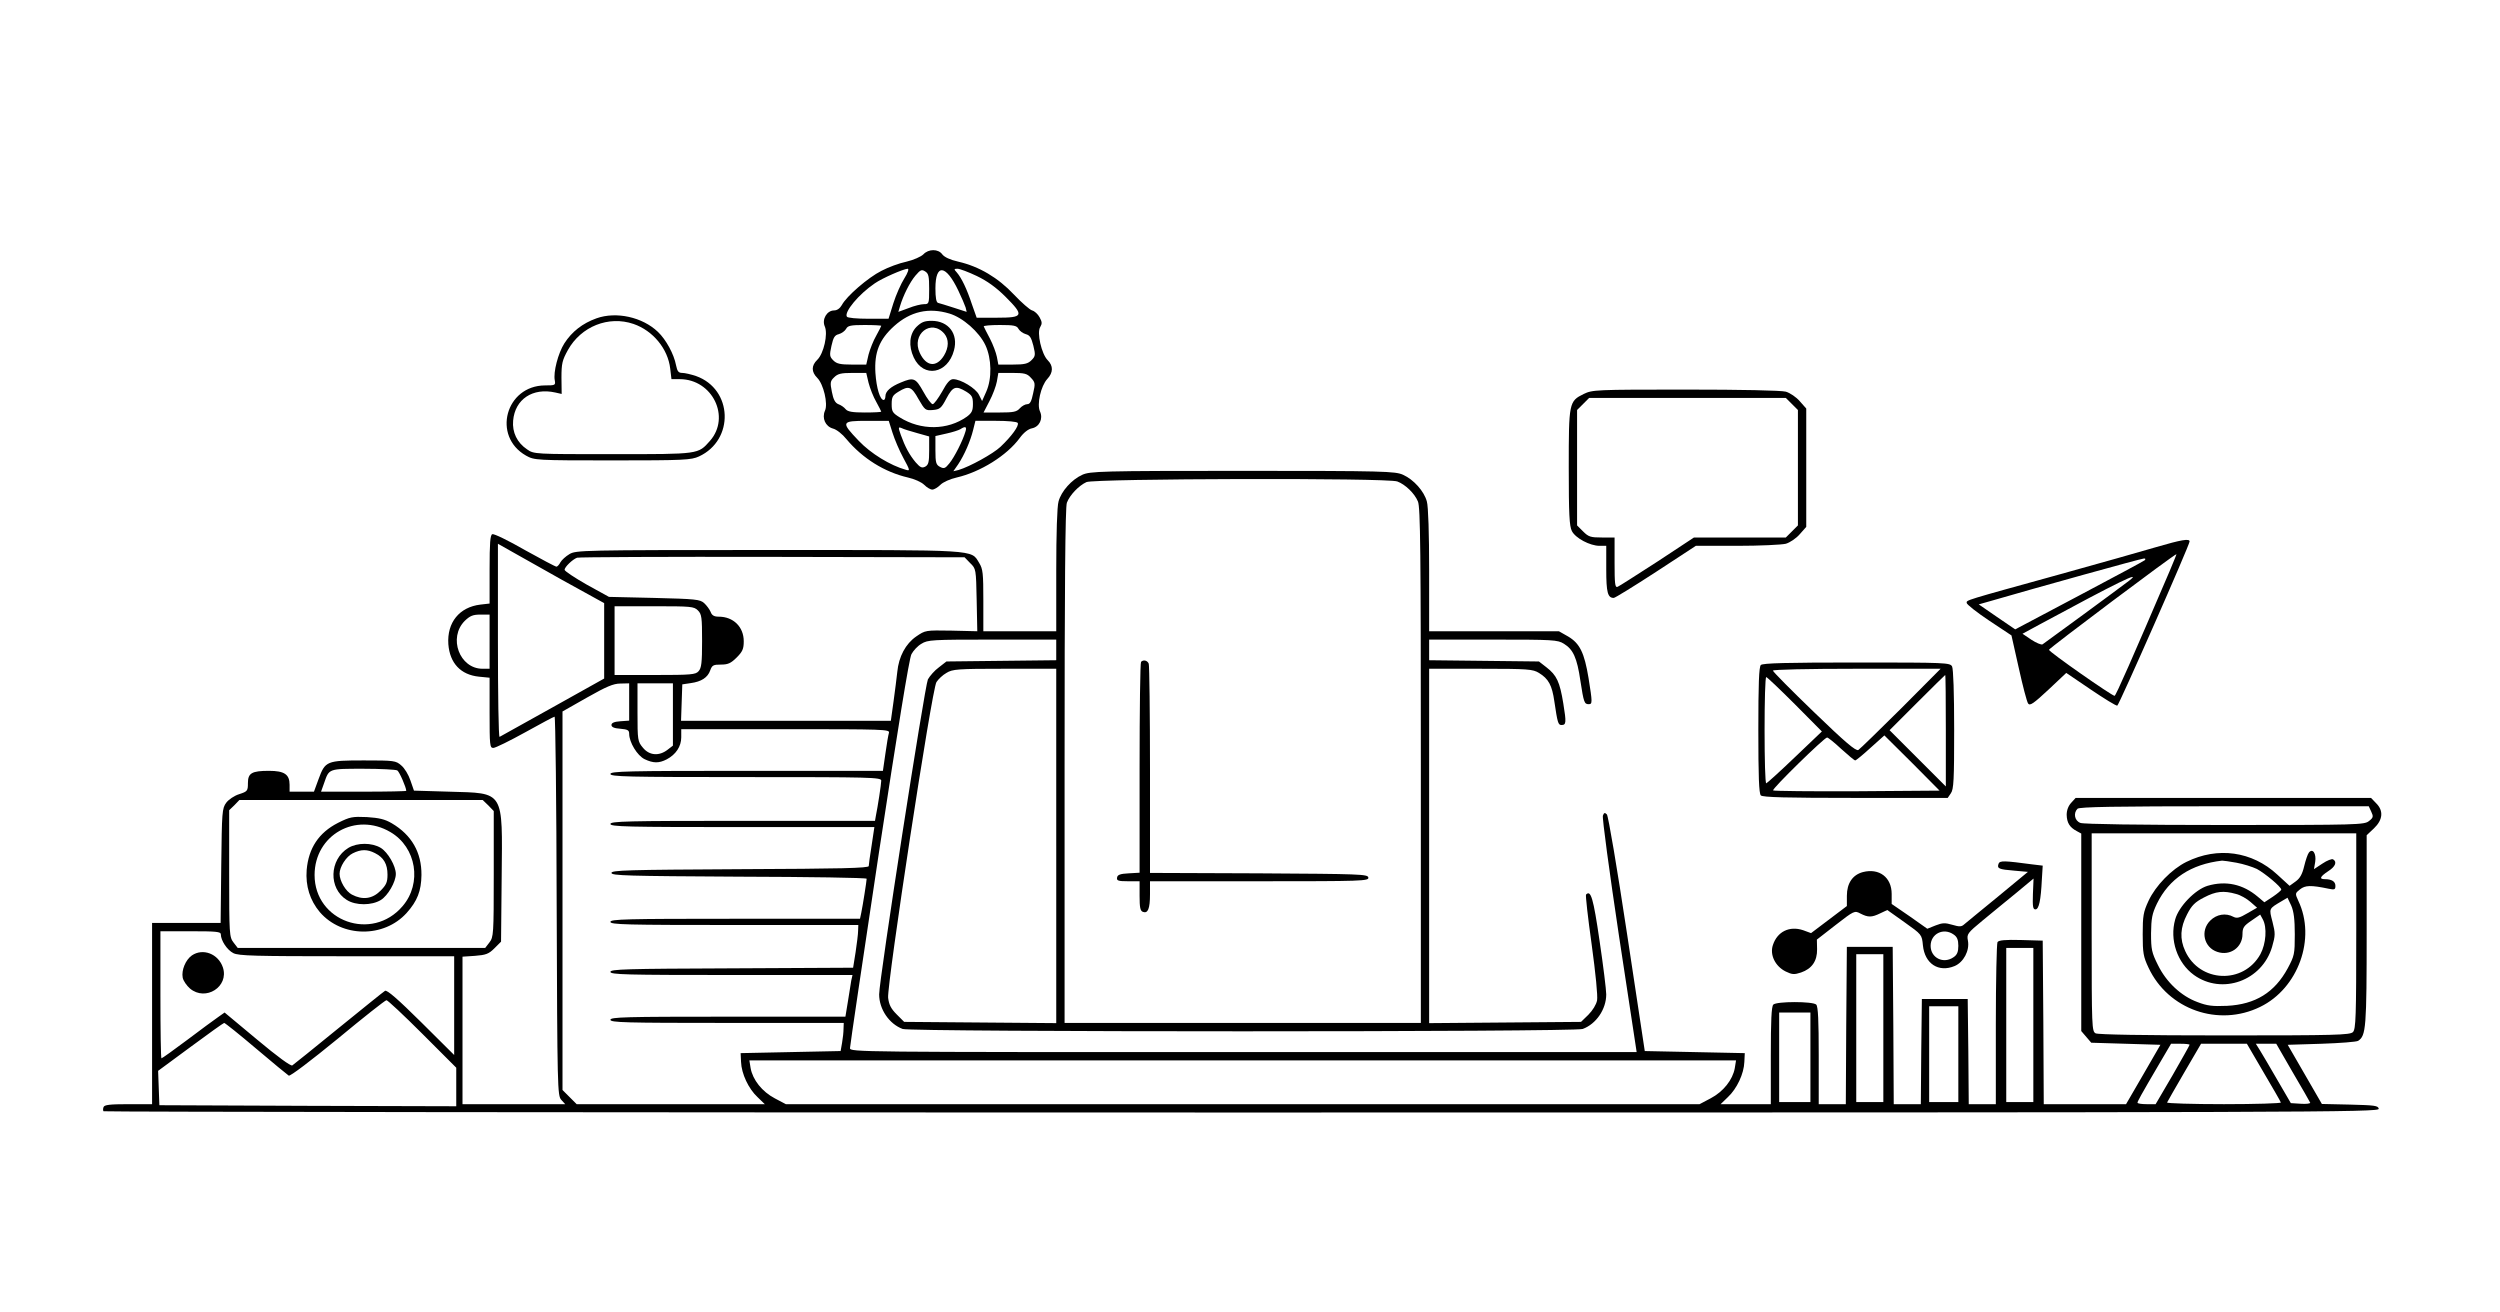 <?xml version="1.0" standalone="no"?>
<!DOCTYPE svg PUBLIC "-//W3C//DTD SVG 20010904//EN"
 "http://www.w3.org/TR/2001/REC-SVG-20010904/DTD/svg10.dtd">
<svg version="1.0" xmlns="http://www.w3.org/2000/svg"
 width="1200pt" height="630pt" viewBox="0 0 1200 630"
 preserveAspectRatio="xMidYMid meet">
<g transform="translate(0,630) scale(0.1,-0.1)"
fill="#000000" stroke="none">
<path d="M4432 5079 c-11 -11 -47 -27 -81 -35 -34 -7 -88 -27 -120 -44 -64
-32 -168 -122 -190 -164 -9 -16 -23 -26 -37 -26 -35 0 -60 -43 -45 -77 16 -36
-5 -130 -36 -160 -29 -28 -29 -58 0 -87 30 -30 52 -124 37 -157 -16 -36 2 -76
38 -86 17 -4 46 -27 65 -51 78 -93 183 -158 295 -184 31 -7 65 -22 78 -35 13
-13 30 -23 39 -23 9 0 26 10 39 23 13 13 47 28 78 35 113 26 241 105 303 190
18 25 41 43 58 46 36 7 55 46 39 81 -16 34 4 122 35 156 29 31 29 63 2 90 -30
30 -53 133 -36 159 10 17 9 25 -3 47 -8 15 -24 30 -36 33 -11 3 -50 37 -87 76
-76 81 -167 135 -267 158 -40 9 -67 22 -77 35 -19 27 -66 27 -91 0z m-91 -115
c-16 -25 -40 -79 -53 -120 l-23 -74 -97 0 c-55 0 -100 4 -103 10 -14 22 57
108 134 160 36 25 137 69 158 70 7 0 1 -19 -16 -46z m119 -51 c0 -71 -1 -73
-25 -73 -14 0 -47 -8 -74 -19 l-49 -18 8 27 c15 51 47 115 74 147 24 28 30 31
47 20 16 -10 19 -23 19 -84z m140 -8 c16 -33 31 -69 35 -81 l5 -21 -62 20
c-35 11 -69 22 -75 23 -9 2 -13 25 -13 70 0 120 50 115 110 -11z m89 70 c50
-24 93 -55 138 -100 90 -90 86 -100 -41 -100 l-98 0 -23 65 c-24 73 -50 127
-73 153 -14 15 -13 17 4 17 11 0 53 -16 93 -35z m-132 -180 c64 -19 143 -88
173 -152 30 -64 32 -160 4 -223 l-20 -45 -15 30 c-15 31 -87 75 -124 75 -15 0
-30 -17 -53 -60 -19 -33 -39 -60 -45 -60 -7 0 -27 27 -45 60 -37 66 -46 70
-108 44 -49 -20 -74 -42 -74 -66 0 -10 -4 -18 -8 -18 -18 0 -35 57 -40 130 -6
99 19 161 90 225 78 70 165 90 265 60z m-327 -59 c0 -2 -11 -23 -24 -47 -14
-24 -30 -65 -37 -91 l-11 -48 -69 0 c-56 0 -73 4 -89 20 -18 18 -19 25 -9 70
9 40 15 51 35 56 14 4 29 15 35 25 8 16 22 19 89 19 44 0 80 -2 80 -4z m659
-15 c6 -10 21 -21 35 -25 19 -5 26 -16 36 -55 11 -45 10 -51 -9 -70 -17 -17
-33 -21 -90 -21 l-69 0 -7 37 c-4 20 -19 60 -33 87 -15 28 -28 54 -30 59 -2 4
33 7 77 7 68 0 82 -3 90 -19z m-720 -258 c7 -27 23 -68 37 -92 13 -24 24 -45
24 -47 0 -2 -35 -4 -79 -4 -60 0 -82 4 -92 16 -7 9 -23 20 -35 24 -15 6 -24
22 -31 59 -9 44 -8 52 11 70 17 17 33 21 87 21 l67 0 11 -47z m779 24 c21 -22
22 -28 11 -75 -8 -39 -15 -52 -28 -52 -10 0 -26 -9 -36 -20 -15 -17 -31 -20
-96 -20 l-78 0 28 54 c16 30 32 73 36 95 l7 41 67 0 c58 0 71 -3 89 -23z
m-539 -103 c31 -53 33 -55 69 -52 33 3 40 8 65 56 31 58 45 62 95 32 27 -17
32 -25 32 -59 0 -32 -5 -43 -29 -61 -93 -66 -221 -67 -323 -3 -34 21 -38 28
-38 63 0 35 5 43 33 60 49 30 62 26 96 -36z m-125 -161 c10 -32 33 -86 52
-121 33 -61 33 -63 12 -57 -75 21 -168 78 -226 139 -87 91 -85 96 41 96 l103
0 18 -57z m601 47 c8 -13 -29 -64 -83 -115 -35 -33 -147 -95 -201 -111 l-25
-6 23 33 c30 45 59 112 72 165 l11 44 99 0 c57 0 100 -4 104 -10z m-482 -49
l57 -16 0 -67 c0 -56 -3 -69 -19 -78 -16 -8 -24 -4 -46 21 -30 36 -51 75 -71
131 -13 37 -13 40 4 33 9 -5 43 -15 75 -24z m231 7 c-12 -42 -53 -123 -77
-152 -20 -25 -26 -27 -45 -17 -19 10 -22 20 -22 80 l0 68 53 12 c28 6 59 16
67 21 24 16 32 12 24 -12z"/>
<path d="M4399 4731 c-34 -35 -39 -91 -13 -147 47 -100 163 -79 193 34 22 79
-26 142 -107 142 -35 0 -49 -6 -73 -29z m134 -33 c22 -27 22 -65 -2 -105 -36
-58 -85 -53 -116 13 -42 89 55 166 118 92z"/>
<path d="M2863 4772 c-67 -24 -118 -64 -154 -120 -30 -47 -54 -139 -46 -178 4
-23 2 -24 -47 -24 -189 -1 -255 -244 -91 -337 40 -22 45 -23 415 -23 344 0
378 2 415 19 171 79 163 323 -14 386 -24 8 -54 15 -66 15 -18 0 -24 7 -30 37
-10 53 -48 123 -87 160 -74 71 -200 99 -295 65z m178 -27 c93 -32 165 -119
176 -214 l6 -51 41 0 c156 -1 244 -182 144 -296 -58 -65 -48 -64 -466 -64
-377 0 -379 0 -412 23 -48 32 -72 82 -67 138 9 103 94 159 202 135 l31 -7 -1
78 c0 69 4 84 31 133 63 113 195 166 315 125z"/>
<path d="M7602 4409 c-71 -35 -72 -41 -72 -354 0 -223 3 -281 15 -304 17 -34
87 -71 133 -71 l32 0 0 -113 c0 -111 7 -137 36 -137 6 0 97 56 203 125 l191
125 198 0 c108 0 214 5 234 10 20 6 50 26 67 46 l31 35 0 284 0 284 -31 35
c-17 20 -47 40 -67 46 -23 6 -211 10 -482 10 -433 0 -446 -1 -488 -21z m999
-48 l29 -29 0 -277 0 -277 -29 -29 -29 -29 -221 0 -220 0 -176 -116 c-98 -63
-183 -118 -191 -121 -12 -4 -14 16 -14 116 l0 121 -61 0 c-54 0 -64 3 -90 29
l-29 29 0 277 0 277 29 29 29 29 472 0 472 0 29 -29z"/>
<path d="M5195 4021 c-51 -23 -101 -79 -114 -128 -7 -23 -11 -157 -11 -330 l0
-293 -175 0 -175 0 0 148 c0 130 -2 151 -20 180 -40 65 4 62 -1012 62 -896 0
-924 -1 -955 -20 -17 -10 -37 -28 -43 -39 -6 -12 -15 -21 -19 -21 -5 0 -73 36
-152 80 -78 45 -148 79 -156 76 -10 -4 -13 -42 -13 -169 l0 -164 -44 -5 c-101
-12 -161 -86 -154 -190 7 -91 59 -147 147 -156 l51 -5 0 -168 c0 -157 1 -169
18 -169 10 0 79 34 153 75 74 41 137 75 141 75 4 0 9 -409 10 -909 3 -878 4
-910 22 -930 l19 -21 -246 0 -247 0 0 354 0 354 60 4 c52 4 66 9 93 36 l32 32
3 310 c4 420 15 402 -252 410 l-169 5 -17 49 c-9 27 -28 59 -44 72 -26 23 -34
24 -179 24 -180 0 -186 -3 -218 -90 l-22 -60 -58 0 -59 0 0 33 c0 50 -25 67
-99 67 -83 0 -101 -11 -101 -59 0 -37 -2 -40 -42 -53 -23 -7 -51 -26 -62 -41
-20 -27 -21 -43 -24 -303 l-3 -274 -164 0 -165 0 0 -435 0 -435 -114 0 c-88 0
-115 -3 -119 -14 -3 -8 -3 -17 0 -20 4 -3 2463 -6 5465 -6 5194 0 5459 1 5456
18 -3 15 -19 17 -138 20 l-135 3 -82 142 -82 142 162 5 c89 3 168 9 176 14 38
25 41 60 41 531 l0 456 35 33 c43 41 47 85 10 121 l-24 25 -709 0 -709 0 -21
-23 c-14 -15 -22 -36 -22 -58 1 -38 14 -60 48 -78 l22 -12 0 -474 0 -474 24
-28 24 -28 166 -5 166 -5 -82 -142 -83 -143 -197 0 -198 0 -2 392 -3 393 -104
3 c-77 2 -107 -1 -113 -10 -4 -7 -8 -185 -8 -395 l0 -383 -65 0 -65 0 -2 253
-3 252 -110 0 -110 0 -3 -252 -2 -253 -65 0 -65 0 -2 377 -3 378 -110 0 -110
0 -3 -377 -2 -378 -65 0 -65 0 0 233 c0 168 -3 236 -12 245 -16 16 -190 16
-206 0 -9 -9 -12 -77 -12 -245 l0 -233 -121 0 -120 0 35 34 c43 40 77 112 79
169 l2 42 -240 5 -240 5 -85 562 c-48 317 -90 567 -97 574 -10 10 -14 8 -19
-6 -4 -10 31 -269 77 -576 l85 -559 -1888 0 c-1860 0 -1888 0 -1888 19 0 11
63 434 139 939 89 583 145 932 156 952 9 17 30 40 48 50 30 19 52 20 340 20
l307 0 0 -50 0 -49 -263 -3 -264 -3 -36 -28 c-21 -15 -44 -42 -53 -58 -15 -31
-234 -1440 -234 -1512 0 -71 48 -142 113 -166 40 -15 3224 -15 3264 0 65 24
113 95 113 166 0 21 -14 136 -32 257 -30 206 -42 246 -65 222 -3 -3 9 -111 27
-239 19 -139 30 -248 26 -269 -4 -20 -21 -48 -42 -69 l-35 -34 -365 -3 -364
-3 0 851 0 850 248 0 c227 0 250 -2 279 -20 46 -28 63 -59 74 -137 15 -101 18
-113 34 -113 23 0 24 11 9 103 -17 105 -32 136 -81 174 l-36 28 -264 3 -263 3
0 49 0 50 308 0 c287 0 309 -1 339 -20 44 -27 63 -67 79 -178 16 -104 19 -112
40 -112 18 0 18 8 -1 126 -20 121 -42 166 -98 199 l-44 25 -311 0 -312 0 0
293 c0 173 -4 307 -11 330 -13 49 -63 105 -114 128 -38 17 -85 19 -770 19
-685 0 -732 -2 -770 -19z m1512 -32 c38 -14 83 -57 99 -96 12 -27 14 -241 14
-1268 l0 -1235 -855 0 -855 0 0 1234 c0 848 3 1244 11 1263 14 37 57 82 94 99
39 17 1446 21 1492 3z m-4010 -472 l203 -112 0 -181 0 -181 -247 -138 c-137
-76 -251 -140 -255 -142 -5 -2 -8 205 -8 462 l0 465 53 -30 c28 -16 143 -81
254 -143z m1960 80 c28 -27 28 -29 31 -177 l3 -150 -124 3 c-125 2 -125 2
-169 -28 -51 -35 -84 -97 -91 -170 -3 -27 -11 -92 -18 -142 l-13 -93 -503 0
-504 0 3 88 3 87 40 6 c52 7 82 27 94 61 9 25 15 28 51 28 34 0 48 6 76 34 28
28 34 41 34 78 0 69 -50 118 -120 118 -22 0 -33 6 -39 23 -5 12 -19 31 -31 42
-20 18 -40 20 -240 25 l-217 5 -107 59 c-58 33 -106 65 -106 71 0 13 38 50 60
58 8 3 430 5 937 4 l923 -2 27 -28z m-1307 -227 c18 -18 20 -33 20 -147 0
-104 -3 -130 -17 -145 -14 -16 -35 -18 -210 -18 l-193 0 0 165 0 165 190 0
c177 0 191 -1 210 -20z m-1000 -150 l0 -130 -34 0 c-110 0 -166 149 -85 230
25 24 39 30 75 30 l44 0 0 -130z m2720 -980 l0 -851 -365 3 -365 3 -36 36
c-28 28 -37 47 -41 80 -6 64 210 1483 232 1515 9 14 30 34 48 44 29 18 52 20
280 20 l247 0 0 -850z m-2050 691 l0 -90 -42 -3 c-30 -2 -43 -8 -43 -18 0 -10
13 -16 43 -18 35 -3 42 -7 42 -24 0 -41 39 -105 74 -122 42 -20 69 -20 106 -1
44 23 70 62 70 106 l0 39 501 0 c472 0 500 -1 496 -17 -3 -10 -11 -55 -17
-100 l-12 -83 -654 0 c-575 0 -654 -2 -654 -15 0 -13 79 -15 650 -15 600 0
650 -1 650 -17 0 -16 -17 -127 -26 -170 l-4 -23 -635 0 c-558 0 -635 -2 -635
-15 0 -13 77 -15 633 -15 l634 0 -13 -87 c-8 -49 -14 -94 -14 -100 0 -10 -134
-13 -617 -15 -542 -3 -618 -5 -618 -18 0 -13 76 -15 613 -18 336 -1 612 -5
612 -10 0 -10 -19 -131 -26 -164 l-6 -28 -599 0 c-526 0 -599 -2 -599 -15 0
-13 73 -15 595 -15 l595 0 -1 -27 c0 -16 -6 -62 -12 -103 l-12 -75 -582 -3
c-509 -2 -583 -4 -583 -17 0 -13 73 -15 581 -15 l581 0 -6 -27 c-3 -16 -10
-61 -16 -100 l-12 -73 -564 0 c-495 0 -564 -2 -564 -15 0 -13 69 -15 560 -15
l560 0 -1 -27 c0 -16 -3 -46 -7 -68 l-7 -40 -240 -5 -240 -5 2 -42 c2 -57 36
-129 79 -169 l35 -34 -451 0 -452 0 -34 34 -34 34 0 908 0 909 118 67 c92 52
126 67 160 67 l42 1 0 -89z m210 -60 l0 -150 -26 -20 c-40 -31 -87 -28 -118
10 -25 30 -26 35 -26 170 l0 139 85 0 85 0 0 -149z m-1323 -269 c10 -6 43 -82
43 -98 0 -2 -92 -4 -205 -4 l-204 0 15 42 c24 69 20 68 188 68 83 0 156 -4
163 -8z m437 -168 l26 -27 0 -302 c0 -291 -1 -303 -21 -329 l-20 -26 -594 0
-594 0 -20 26 c-20 26 -21 38 -21 331 l0 304 25 24 24 25 584 0 584 0 27 -26z
m9038 -30 c11 -23 10 -29 -11 -45 -22 -18 -52 -19 -691 -19 -410 0 -679 4
-694 10 -28 10 -35 47 -14 68 9 9 179 12 705 12 l693 0 12 -26z m-72 -573 c0
-414 -2 -471 -16 -485 -14 -14 -83 -16 -615 -16 -395 0 -607 4 -620 10 -18 10
-19 26 -19 485 l0 475 635 0 635 0 0 -469z m-10250 -16 c0 -29 30 -75 60 -90
25 -13 103 -15 545 -15 l515 0 0 -237 0 -237 -159 158 c-111 110 -164 156
-173 150 -7 -4 -107 -85 -223 -179 -115 -94 -216 -175 -222 -179 -8 -4 -71 42
-169 124 l-156 130 -31 -22 c-18 -12 -85 -62 -149 -110 -64 -48 -120 -88 -123
-88 -3 0 -5 137 -5 305 l0 305 145 0 c124 0 145 -2 145 -15z m8700 -435 l0
-370 -65 0 -65 0 0 370 0 370 65 0 65 0 0 -370z m-720 -15 l0 -355 -65 0 -65
0 0 355 0 355 65 0 65 0 0 -355z m-7013 -27 l163 -163 0 -92 0 -93 -712 2
-713 3 -3 82 -3 83 156 115 c85 63 158 115 161 115 4 0 73 -55 153 -123 80
-68 151 -126 157 -130 7 -4 108 73 235 177 123 102 228 185 234 185 5 1 83
-72 172 -161z m7373 -98 l0 -230 -70 0 -70 0 0 230 0 230 70 0 70 0 0 -230z
m-710 -15 l0 -215 -75 0 -75 0 0 215 0 215 75 0 75 0 0 -215z m1820 60 c0 -3
-37 -68 -81 -145 l-82 -140 -43 0 c-24 0 -44 3 -44 7 0 6 12 29 107 191 l54
92 45 0 c24 0 44 -2 44 -5z m355 -132 c44 -75 82 -140 83 -145 2 -4 -121 -8
-273 -8 -152 0 -275 4 -273 8 2 4 39 70 83 145 l80 137 110 0 110 0 80 -137z
m140 0 c44 -75 82 -141 84 -146 1 -4 -19 -7 -45 -5 l-48 3 -64 110 c-35 61
-73 125 -84 143 l-20 32 49 0 49 0 79 -137z m-2678 20 c-10 -56 -55 -113 -116
-145 l-53 -28 -2193 0 -2193 0 -53 28 c-61 32 -106 89 -116 145 l-6 37 2368 0
2368 0 -6 -37z"/>
<path d="M5477 3123 c-4 -3 -7 -233 -7 -509 l0 -503 -52 -3 c-41 -2 -54 -7
-56 -20 -3 -15 5 -18 52 -18 l56 0 0 -70 c0 -56 3 -72 16 -77 24 -9 34 15 34
85 l0 62 526 0 c495 0 525 1 522 18 -3 16 -37 17 -526 20 l-522 2 0 494 c0
272 -3 501 -6 510 -6 16 -26 21 -37 9z"/>
<path d="M1622 2350 c-92 -47 -141 -121 -150 -226 -6 -77 16 -146 63 -202 106
-123 308 -125 417 -4 51 57 70 105 71 182 1 108 -47 192 -142 248 -34 20 -61
26 -120 30 -70 3 -81 1 -139 -28z m252 -44 c125 -73 153 -246 58 -356 -146
-171 -422 -73 -422 150 0 192 198 304 364 206z"/>
<path d="M1672 2230 c-92 -56 -96 -195 -7 -250 43 -27 119 -27 163 0 34 21 72
87 72 125 0 38 -38 104 -72 125 -43 26 -113 26 -156 0z m128 -25 c42 -21 60
-53 60 -103 0 -37 -6 -50 -34 -78 -39 -39 -86 -45 -137 -18 -29 15 -59 65 -59
100 0 33 32 83 63 98 40 20 70 20 107 1z"/>
<path d="M11083 2208 c-6 -7 -16 -37 -23 -66 -9 -38 -20 -58 -41 -73 l-29 -21
-59 54 c-121 112 -286 135 -436 61 -71 -35 -148 -114 -182 -187 -25 -54 -28
-72 -28 -161 0 -89 3 -107 28 -160 94 -201 336 -286 536 -188 183 89 269 329
183 509 -16 35 -16 36 8 55 25 20 52 21 138 3 28 -6 32 -4 32 14 0 21 -18 32
-51 32 -28 0 -23 12 16 38 35 22 44 45 24 57 -5 4 -29 -5 -51 -20 l-41 -27 6
35 c6 40 -12 67 -30 45z m-348 -49 c33 -6 77 -20 98 -30 39 -21 117 -86 117
-99 0 -4 -18 -19 -40 -34 l-41 -27 -32 27 c-71 60 -153 78 -241 52 -59 -18
-138 -99 -155 -161 -28 -98 10 -209 90 -267 135 -97 327 -28 375 135 16 55 16
65 2 120 -17 66 -19 62 45 100 l27 16 18 -38 c12 -28 17 -65 17 -138 0 -95 -2
-103 -34 -163 -63 -116 -155 -173 -291 -180 -70 -3 -95 0 -142 18 -79 29 -150
96 -190 178 -30 60 -33 75 -33 152 1 72 5 94 28 142 59 121 164 190 313 207 6
0 37 -4 69 -10z m-2 -150 c21 -5 52 -23 69 -38 l32 -28 -47 -27 c-37 -22 -50
-25 -66 -17 -37 20 -81 13 -112 -18 -49 -49 -30 -129 34 -150 62 -21 121 22
121 85 0 31 6 40 43 65 l42 29 12 -22 c22 -39 16 -118 -11 -168 -81 -146 -292
-137 -361 15 -27 58 -24 113 9 176 22 43 38 59 81 81 57 30 94 34 154 17z"/>
<path d="M921 1714 c-30 -21 -51 -71 -44 -107 3 -15 19 -38 35 -52 75 -63 188
9 158 101 -22 66 -96 94 -149 58z"/>
<path d="M10350 3674 c-63 -19 -270 -77 -460 -130 -467 -129 -450 -124 -450
-138 0 -7 48 -45 108 -85 l107 -71 35 -156 c19 -86 39 -163 45 -171 9 -12 26
0 97 66 l86 81 118 -80 c65 -44 122 -79 127 -77 8 2 347 771 347 788 0 15 -40
8 -160 -27z m64 -116 c-179 -418 -258 -598 -264 -598 -13 0 -315 211 -315 221
0 7 602 459 612 459 1 0 -14 -37 -33 -82z m-119 53 c-6 -5 -148 -81 -316 -170
l-306 -162 -88 60 -87 60 53 15 c227 66 727 205 739 205 8 1 10 -2 5 -8z m-76
-99 c-44 -34 -404 -298 -415 -305 -6 -3 -30 7 -53 22 l-43 29 83 45 c372 201
498 263 428 209z"/>
<path d="M8452 3108 c-9 -9 -12 -92 -12 -313 0 -221 3 -304 12 -313 9 -9 124
-12 454 -12 l443 0 15 22 c14 19 16 66 16 306 0 176 -4 291 -10 303 -10 18
-26 19 -458 19 -335 0 -451 -3 -460 -12z m673 -209 c-105 -104 -197 -194 -205
-199 -12 -6 -63 37 -213 182 -108 104 -197 194 -197 199 0 5 167 9 402 9 l403
0 -190 -191z m215 -106 l0 -268 -135 135 -135 135 132 132 c73 73 134 133 135
133 2 0 3 -120 3 -267z m-725 127 l130 -131 -130 -124 c-71 -68 -133 -124
-137 -125 -5 0 -8 115 -8 255 0 140 3 255 8 255 4 0 66 -59 137 -130z m299
-418 c-219 -1 -400 1 -403 4 -7 7 246 254 259 254 5 0 36 -25 68 -55 33 -30
63 -55 67 -55 4 0 37 27 73 60 l67 60 133 -132 132 -133 -396 -3z"/>
<path d="M9593 2154 c-8 -23 1 -27 74 -33 l67 -6 -144 -119 c-80 -65 -152
-125 -162 -133 -13 -12 -23 -12 -57 -2 -34 10 -47 10 -80 -3 l-40 -16 -85 60
-86 59 0 48 c0 80 -60 125 -138 105 -49 -13 -77 -53 -77 -114 l0 -49 -86 -65
-86 -65 -38 14 c-66 22 -124 -7 -145 -71 -16 -47 11 -102 61 -127 31 -15 41
-16 74 -5 52 18 78 55 77 112 l-1 46 90 70 c89 69 91 70 119 55 37 -19 54 -19
95 1 l34 16 83 -59 c83 -59 83 -59 88 -111 9 -88 75 -131 152 -99 43 18 73 74
64 122 -6 31 -3 36 71 97 43 35 115 95 161 132 l83 69 -3 -74 c-2 -60 0 -74
12 -74 17 0 26 43 31 145 l4 65 -50 6 c-135 18 -156 19 -162 3z m-215 -340
c16 -11 22 -25 22 -54 0 -29 -6 -43 -22 -54 -49 -35 -111 -4 -111 54 0 58 62
89 111 54z"/>
</g>
</svg>
